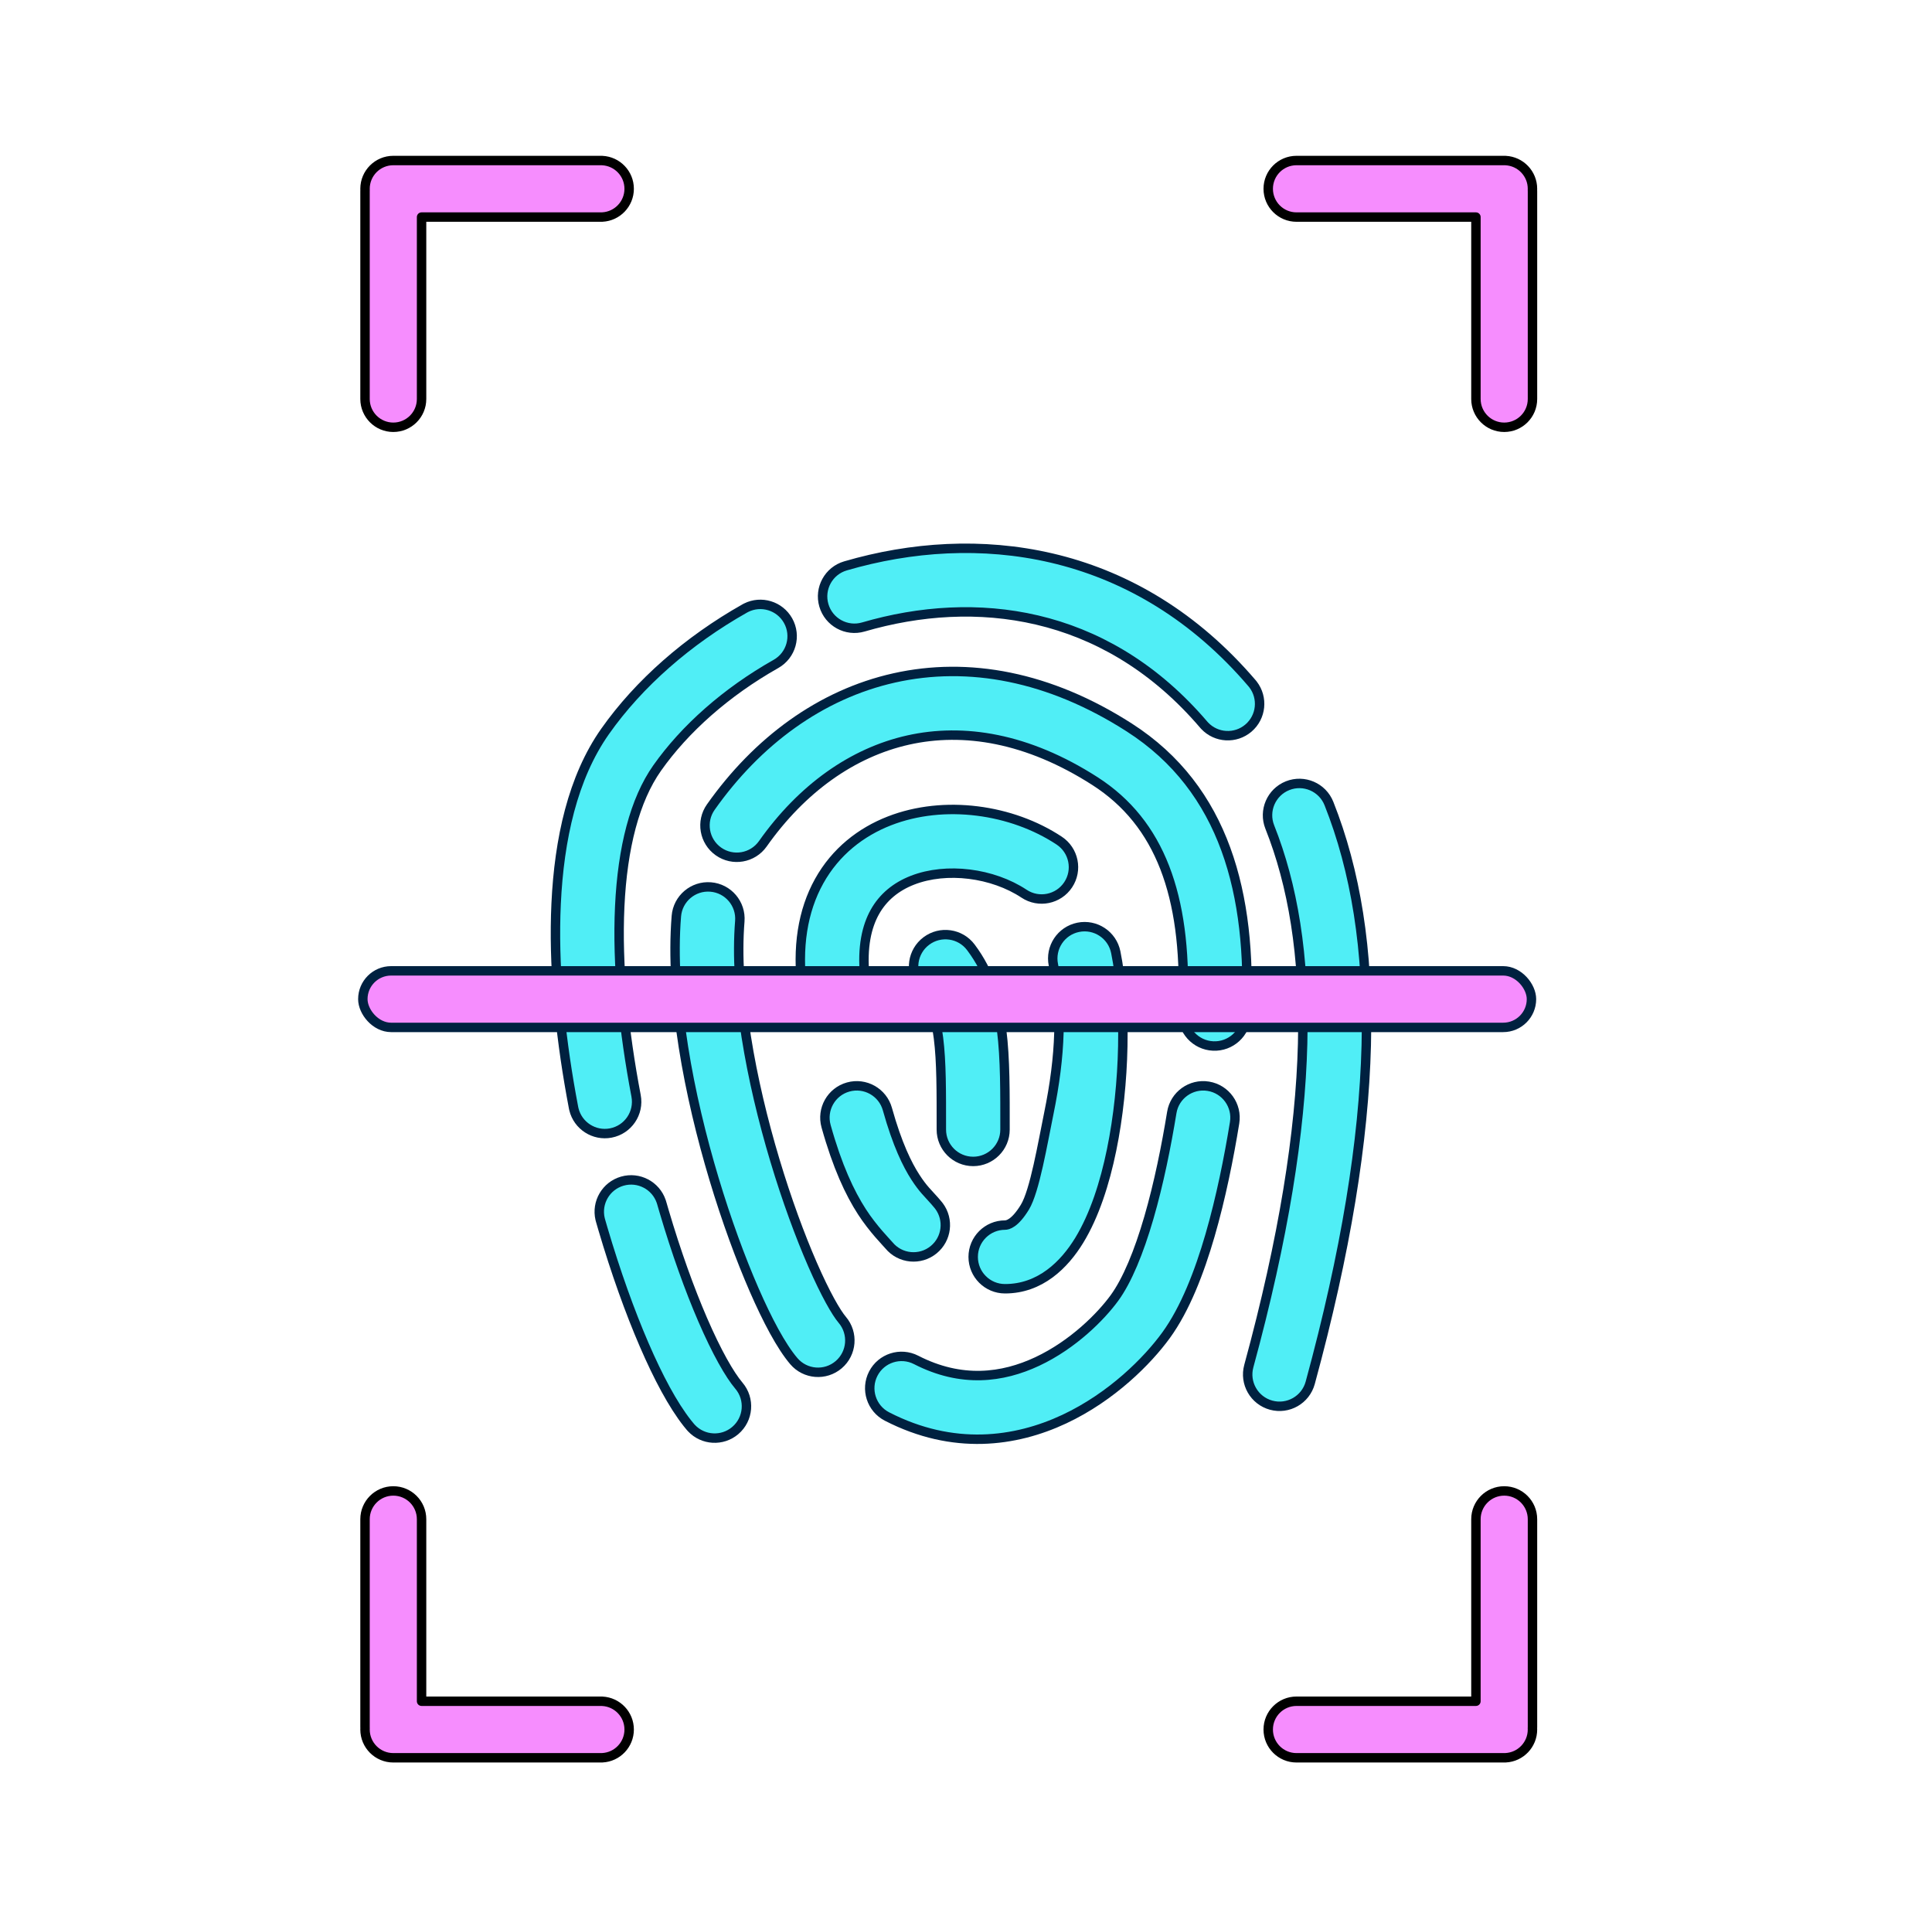 <svg width="205" height="204" viewBox="0 0 205 204" fill="none" xmlns="http://www.w3.org/2000/svg">
<path d="M41.732 158.177C43.389 158.177 44.732 159.52 44.732 161.177V180.489H63.759L63.913 180.493C65.498 180.574 66.759 181.884 66.759 183.489C66.759 185.094 65.498 186.405 63.913 186.485L63.759 186.489H41.732C40.076 186.489 38.732 185.146 38.732 183.489C38.732 183.443 38.733 183.398 38.735 183.353C38.733 183.307 38.732 183.262 38.732 183.216V161.177C38.732 159.52 40.076 158.177 41.732 158.177ZM159.608 158.177C161.265 158.177 162.608 159.52 162.608 161.177V183.216C162.608 183.275 162.606 183.334 162.603 183.393C162.604 183.425 162.607 183.457 162.607 183.489C162.607 185.094 161.347 186.405 159.762 186.485L159.607 186.489H137.568C135.912 186.489 134.568 185.146 134.568 183.489C134.568 181.832 135.912 180.489 137.568 180.489H156.608V161.177C156.608 159.52 157.952 158.177 159.608 158.177ZM63.913 17.034C65.498 17.115 66.759 18.425 66.759 20.03C66.759 21.635 65.498 22.946 63.913 23.026L63.759 23.03H44.732V42.331C44.732 43.988 43.389 45.331 41.732 45.331C40.076 45.331 38.733 43.988 38.732 42.331V20.305C38.732 20.259 38.733 20.212 38.735 20.167C38.733 20.122 38.732 20.076 38.732 20.03C38.732 18.373 40.076 17.03 41.732 17.03H63.759L63.913 17.034ZM159.762 17.034C161.347 17.115 162.607 18.425 162.607 20.03C162.607 20.062 162.604 20.094 162.603 20.126C162.606 20.185 162.608 20.245 162.608 20.305V42.331C162.608 43.988 161.265 45.331 159.608 45.331C157.952 45.331 156.609 43.988 156.608 42.331V23.03H137.568C135.912 23.03 134.568 21.687 134.568 20.03C134.568 18.373 135.912 17.03 137.568 17.03H159.607L159.762 17.034Z" fill="#F68DFE"/>
<path d="M44.732 180.489H44.232C44.232 180.765 44.456 180.989 44.732 180.989V180.489ZM63.759 180.489L63.771 179.989H63.759V180.489ZM63.913 180.493L63.938 179.994L63.926 179.993L63.913 180.493ZM63.913 186.485L63.926 186.985L63.938 186.985L63.913 186.485ZM63.759 186.489V186.989L63.771 186.989L63.759 186.489ZM38.735 183.353L39.235 183.375C39.236 183.36 39.236 183.345 39.235 183.33L38.735 183.353ZM38.732 183.216H38.232V183.216L38.732 183.216ZM162.608 183.216L163.108 183.216V183.216H162.608ZM162.603 183.393L162.103 183.364C162.103 183.378 162.102 183.393 162.103 183.408L162.603 183.393ZM159.762 186.485L159.774 186.985L159.787 186.985L159.762 186.485ZM159.607 186.489V186.989L159.62 186.989L159.607 186.489ZM156.608 180.489V180.989C156.885 180.989 157.108 180.765 157.108 180.489H156.608ZM63.913 17.034L63.938 16.535L63.926 16.534L63.913 17.034ZM63.913 23.026L63.926 23.526L63.938 23.526L63.913 23.026ZM63.759 23.03V23.53L63.771 23.53L63.759 23.03ZM44.732 23.03V22.53C44.456 22.53 44.232 22.754 44.232 23.03H44.732ZM44.732 42.331L45.232 42.331V42.331H44.732ZM38.732 42.331H38.232V42.331L38.732 42.331ZM38.735 20.167L39.235 20.189C39.236 20.174 39.236 20.16 39.235 20.145L38.735 20.167ZM63.759 17.03L63.771 16.53H63.759V17.03ZM159.762 17.034L159.787 16.535L159.774 16.534L159.762 17.034ZM162.603 20.126L162.103 20.11C162.102 20.125 162.103 20.14 162.103 20.155L162.603 20.126ZM162.608 42.331L163.108 42.331V42.331H162.608ZM156.608 42.331H156.108V42.331L156.608 42.331ZM156.608 23.03H157.108C157.108 22.754 156.885 22.53 156.608 22.53V23.03ZM159.607 17.03L159.62 16.53H159.607V17.03ZM41.732 158.177V158.677C43.113 158.677 44.232 159.796 44.232 161.177H44.732H45.232C45.232 159.244 43.665 157.677 41.732 157.677V158.177ZM44.732 161.177H44.232V180.489H44.732H45.232V161.177H44.732ZM44.732 180.489V180.989H63.759V180.489V179.989H44.732V180.489ZM63.759 180.489L63.746 180.989L63.9 180.993L63.913 180.493L63.926 179.993L63.771 179.989L63.759 180.489ZM63.913 180.493L63.888 180.993C65.208 181.059 66.259 182.152 66.259 183.489H66.759H67.259C67.259 181.617 65.788 180.088 63.938 179.994L63.913 180.493ZM66.759 183.489H66.259C66.259 184.827 65.208 185.919 63.888 185.986L63.913 186.485L63.938 186.985C65.788 186.891 67.259 185.362 67.259 183.489H66.759ZM63.913 186.485L63.9 185.986L63.746 185.989L63.759 186.489L63.771 186.989L63.926 186.985L63.913 186.485ZM63.759 186.489V185.989H41.732V186.489V186.989H63.759V186.489ZM41.732 186.489V185.989C40.352 185.989 39.232 184.87 39.232 183.489H38.732H38.232C38.232 185.422 39.799 186.989 41.732 186.989V186.489ZM38.732 183.489H39.232C39.232 183.45 39.233 183.412 39.235 183.375L38.735 183.353L38.236 183.33C38.233 183.384 38.232 183.437 38.232 183.489H38.732ZM38.735 183.353L39.235 183.33C39.233 183.293 39.232 183.255 39.232 183.216L38.732 183.216L38.232 183.216C38.232 183.268 38.233 183.321 38.236 183.375L38.735 183.353ZM38.732 183.216H39.232V161.177H38.732H38.232V183.216H38.732ZM38.732 161.177H39.232C39.232 159.796 40.352 158.677 41.732 158.677V158.177V157.677C39.799 157.677 38.232 159.244 38.232 161.177H38.732ZM159.608 158.177V158.677C160.989 158.677 162.108 159.796 162.108 161.177H162.608H163.108C163.108 159.244 161.541 157.677 159.608 157.677V158.177ZM162.608 161.177H162.108V183.216H162.608H163.108V161.177H162.608ZM162.608 183.216L162.108 183.216C162.108 183.262 162.106 183.31 162.103 183.364L162.603 183.393L163.102 183.422C163.105 183.358 163.108 183.289 163.108 183.216L162.608 183.216ZM162.603 183.393L162.103 183.408C162.104 183.436 162.106 183.464 162.107 183.475C162.108 183.49 162.107 183.491 162.107 183.489H162.607H163.107C163.107 183.455 163.105 183.424 163.104 183.407C163.103 183.385 163.102 183.381 163.102 183.377L162.603 183.393ZM162.607 183.489H162.107C162.107 184.827 161.057 185.919 159.736 185.986L159.762 186.485L159.787 186.985C161.637 186.891 163.107 185.362 163.107 183.489H162.607ZM159.762 186.485L159.749 185.986L159.595 185.989L159.607 186.489L159.62 186.989L159.774 186.985L159.762 186.485ZM159.607 186.489V185.989H137.568V186.489V186.989H159.607V186.489ZM137.568 186.489V185.989C136.188 185.989 135.068 184.87 135.068 183.489H134.568H134.068C134.068 185.422 135.635 186.989 137.568 186.989V186.489ZM134.568 183.489H135.068C135.068 182.109 136.188 180.989 137.568 180.989V180.489V179.989C135.635 179.989 134.068 181.556 134.068 183.489H134.568ZM137.568 180.489V180.989H156.608V180.489V179.989H137.568V180.489ZM156.608 180.489H157.108V161.177H156.608H156.108V180.489H156.608ZM156.608 161.177H157.108C157.108 159.796 158.228 158.677 159.608 158.677V158.177V157.677C157.675 157.677 156.108 159.244 156.108 161.177H156.608ZM63.913 17.034L63.888 17.534C65.208 17.601 66.259 18.693 66.259 20.03H66.759H67.259C67.259 18.157 65.788 16.629 63.938 16.535L63.913 17.034ZM66.759 20.03H66.259C66.259 21.368 65.208 22.46 63.888 22.527L63.913 23.026L63.938 23.526C65.788 23.432 67.259 21.903 67.259 20.03H66.759ZM63.913 23.026L63.9 22.526L63.746 22.53L63.759 23.03L63.771 23.53L63.926 23.526L63.913 23.026ZM63.759 23.03V22.53H44.732V23.03V23.53H63.759V23.03ZM44.732 23.03H44.232V42.331H44.732H45.232V23.03H44.732ZM44.732 42.331L44.232 42.331C44.232 43.712 43.113 44.831 41.732 44.831V45.331V45.831C43.665 45.831 45.232 44.264 45.232 42.331L44.732 42.331ZM41.732 45.331V44.831C40.352 44.831 39.233 43.712 39.232 42.331L38.732 42.331L38.232 42.331C38.233 44.264 39.8 45.831 41.732 45.831V45.331ZM38.732 42.331H39.232V20.305H38.732H38.232V42.331H38.732ZM38.732 20.305H39.232C39.232 20.265 39.233 20.226 39.235 20.189L38.735 20.167L38.236 20.145C38.233 20.199 38.232 20.252 38.232 20.305H38.732ZM38.735 20.167L39.235 20.145C39.233 20.108 39.232 20.07 39.232 20.03H38.732H38.232C38.232 20.083 38.233 20.136 38.236 20.189L38.735 20.167ZM38.732 20.03H39.232C39.232 18.65 40.352 17.53 41.732 17.53V17.03V16.53C39.799 16.53 38.232 18.097 38.232 20.03H38.732ZM41.732 17.03V17.53H63.759V17.03V16.53H41.732V17.03ZM63.759 17.03L63.746 17.53L63.9 17.534L63.913 17.034L63.926 16.534L63.771 16.53L63.759 17.03ZM159.762 17.034L159.736 17.534C161.057 17.601 162.107 18.693 162.107 20.03H162.607H163.107C163.107 18.158 161.637 16.629 159.787 16.535L159.762 17.034ZM162.607 20.03H162.107C162.107 20.028 162.108 20.029 162.107 20.044C162.106 20.049 162.105 20.061 162.105 20.07C162.104 20.081 162.103 20.095 162.103 20.11L162.603 20.126L163.102 20.142C163.102 20.138 163.103 20.134 163.104 20.113C163.105 20.096 163.107 20.065 163.107 20.03H162.607ZM162.603 20.126L162.103 20.155C162.107 20.208 162.108 20.258 162.108 20.305H162.608H163.108C163.108 20.232 163.105 20.162 163.102 20.097L162.603 20.126ZM162.608 20.305H162.108V42.331H162.608H163.108V20.305H162.608ZM162.608 42.331L162.108 42.331C162.108 43.712 160.989 44.831 159.608 44.831V45.331V45.831C161.541 45.831 163.108 44.264 163.108 42.331L162.608 42.331ZM159.608 45.331V44.831C158.228 44.831 157.109 43.712 157.108 42.331L156.608 42.331L156.108 42.331C156.109 44.264 157.676 45.831 159.608 45.831V45.331ZM156.608 42.331H157.108V23.03H156.608H156.108V42.331H156.608ZM156.608 23.03V22.53H137.568V23.03V23.53H156.608V23.03ZM137.568 23.03V22.53C136.188 22.53 135.068 21.411 135.068 20.03H134.568H134.068C134.068 21.963 135.635 23.53 137.568 23.53V23.03ZM134.568 20.03H135.068C135.068 18.65 136.188 17.53 137.568 17.53V17.03V16.53C135.635 16.53 134.068 18.097 134.068 20.03H134.568ZM137.568 17.03V17.53H159.607V17.03V16.53H137.568V17.03ZM159.607 17.03L159.595 17.53L159.749 17.534L159.762 17.034L159.774 16.534L159.62 16.53L159.607 17.03Z" fill="black"/>
<path d="M66.031 125.311C67.768 124.812 69.578 125.768 70.158 127.458L70.21 127.623L70.465 128.499C71.749 132.848 73.165 136.783 74.549 139.987C76.061 143.487 77.425 145.86 78.402 147.009C79.61 148.43 79.437 150.562 78.016 151.77C76.639 152.94 74.596 152.814 73.372 151.513L73.255 151.384L72.945 151.005C71.394 149.047 69.822 146.078 68.348 142.665C66.841 139.175 65.335 134.979 63.986 130.408L63.719 129.489L63.675 129.321C63.269 127.581 64.295 125.81 66.031 125.311ZM79.168 64.476C80.767 63.677 82.728 64.264 83.617 65.838C84.533 67.462 83.959 69.522 82.335 70.438C77.062 73.415 72.665 77.318 69.725 81.49C67.356 84.853 66.051 89.914 65.757 96.179C65.466 102.375 66.18 109.371 67.492 116.254C67.842 118.086 66.64 119.855 64.808 120.204C63.033 120.542 61.318 119.425 60.895 117.689L60.858 117.52L60.607 116.162C59.387 109.362 58.707 102.32 59.01 95.862C59.331 89.042 60.764 82.482 64.204 77.6C67.794 72.505 72.988 67.96 79.015 64.558L79.168 64.476ZM89.714 60.035C103.633 55.972 119.98 57.969 132.263 71.812L132.845 72.481L132.955 72.615C134.045 74.03 133.845 76.067 132.472 77.241C131.098 78.415 129.055 78.295 127.827 76.997L127.711 76.868L127.226 76.311C117 64.778 103.543 63.034 91.607 66.518C89.817 67.041 87.942 66.013 87.419 64.223C86.897 62.433 87.924 60.558 89.714 60.035Z" fill="#50EEF6" stroke="#002140" stroke-linecap="round"/>
<path d="M124.335 118.032C124.634 116.191 126.37 114.942 128.21 115.242C130.051 115.542 131.3 117.277 131 119.118C130.394 122.84 129.543 127.101 128.393 131.062C127.265 134.95 125.763 138.862 123.723 141.668C121.778 144.342 117.984 148.187 112.927 150.559C107.749 152.988 101.141 153.894 94.12 150.283C92.461 149.43 91.807 147.394 92.66 145.735C93.513 144.077 95.549 143.424 97.208 144.277C102.006 146.744 106.374 146.173 110.06 144.444C113.867 142.658 116.828 139.664 118.26 137.695C119.596 135.857 120.839 132.861 121.907 129.18C122.955 125.572 123.753 121.6 124.335 118.032ZM71.767 97.195C71.918 95.337 73.548 93.952 75.407 94.103C77.266 94.254 78.65 95.883 78.499 97.742C77.901 105.109 79.688 114.655 82.227 123.115C83.483 127.302 84.894 131.124 86.215 134.153C87.587 137.297 88.729 139.271 89.371 140.025C90.579 141.445 90.408 143.576 88.988 144.785C87.568 145.994 85.437 145.824 84.228 144.404C82.885 142.827 81.416 140.041 80.025 136.854C78.585 133.553 77.084 129.475 75.758 125.056C73.131 116.302 71.069 105.805 71.767 97.195ZM94.891 71.921C102.759 70.163 111.36 71.749 119.832 77.186C129.989 83.704 132.84 94.9 132.248 107.755C132.162 109.618 130.582 111.059 128.719 110.973C126.856 110.887 125.415 109.307 125.501 107.444L125.543 106.34C125.875 95.052 123.113 87.317 116.185 82.87C109.01 78.266 102.232 77.201 96.365 78.512C90.457 79.833 85.081 83.653 80.94 89.521C79.864 91.045 77.757 91.408 76.234 90.333C74.71 89.257 74.346 87.15 75.421 85.627C80.348 78.646 87.064 73.671 94.891 71.921Z" fill="#50EEF6" stroke="#002140" stroke-linecap="round"/>
<path d="M94.366 87.093C100.202 84.817 107.387 85.87 112.392 89.187C113.947 90.217 114.372 92.313 113.342 93.867C112.312 95.422 110.216 95.846 108.661 94.816C105.34 92.615 100.449 91.97 96.82 93.385C95.086 94.061 93.707 95.175 92.821 96.768C91.985 98.271 91.45 100.453 91.761 103.569L91.836 104.204L91.854 104.378C91.997 106.158 90.719 107.758 88.928 107.994C87.079 108.237 85.383 106.935 85.139 105.086C84.539 100.523 85.176 96.619 86.918 93.486C88.666 90.342 91.367 88.262 94.366 87.093Z" fill="#50EEF6" stroke="#002140" stroke-linecap="round"/>
<path d="M97.129 124.89C96.281 123.578 95.211 121.434 94.159 117.667C93.657 115.871 91.794 114.821 89.998 115.323C88.202 115.825 87.153 117.687 87.654 119.483C88.848 123.759 90.165 126.558 91.456 128.556C92.647 130.4 94.059 131.8 94.324 132.121C95.51 133.56 97.639 133.765 99.078 132.578C100.472 131.429 100.708 129.396 99.643 127.961L99.535 127.824L99.188 127.416C98.426 126.545 97.957 126.172 97.129 124.89Z" fill="#50EEF6" stroke="#002140" stroke-linecap="round"/>
<path d="M106.639 119.842C106.639 115.927 106.669 112.356 106.28 109.276C105.879 106.105 105.006 103.157 103.019 100.508C101.9 99.016 99.783 98.714 98.291 99.833C96.799 100.952 96.496 103.069 97.615 104.561C98.667 105.964 99.268 107.66 99.579 110.124C99.902 112.679 99.884 115.736 99.884 119.842C99.884 121.707 101.396 123.218 103.261 123.219C105.126 123.219 106.639 121.707 106.639 119.842Z" fill="#50EEF6" stroke="#002140" stroke-linecap="round"/>
<path d="M134.878 149.079C136.677 149.569 138.533 148.508 139.024 146.709C146.592 118.962 146.652 99.437 141.01 85.247C140.32 83.514 138.357 82.668 136.624 83.356C134.891 84.046 134.045 86.01 134.734 87.743C139.585 99.943 139.918 117.763 132.508 144.932C132.018 146.732 133.079 148.588 134.878 149.079Z" fill="#50EEF6" stroke="#002140" stroke-linecap="round"/>
<path d="M117.948 122.008C119.388 115.004 119.528 106.622 118.391 101.019C118.02 99.191 116.238 98.01 114.41 98.381C112.582 98.751 111.401 100.534 111.772 102.362C112.695 106.914 112.574 111.866 111.282 118.153C110.637 121.296 109.79 126.368 108.75 128.07C107.679 129.824 106.916 129.973 106.639 129.973C104.774 129.973 103.262 131.485 103.262 133.35C103.262 135.215 104.774 136.727 106.639 136.727C110.373 136.727 112.928 134.186 114.513 131.592C116.13 128.945 117.229 125.511 117.948 122.008Z" fill="#50EEF6" stroke="#002140" stroke-linecap="round"/>
<rect x="38.5" y="103" width="124" height="6" rx="3" fill="#F68DFE" stroke="#002140" stroke-linecap="round" stroke-linejoin="round"/>
</svg>
